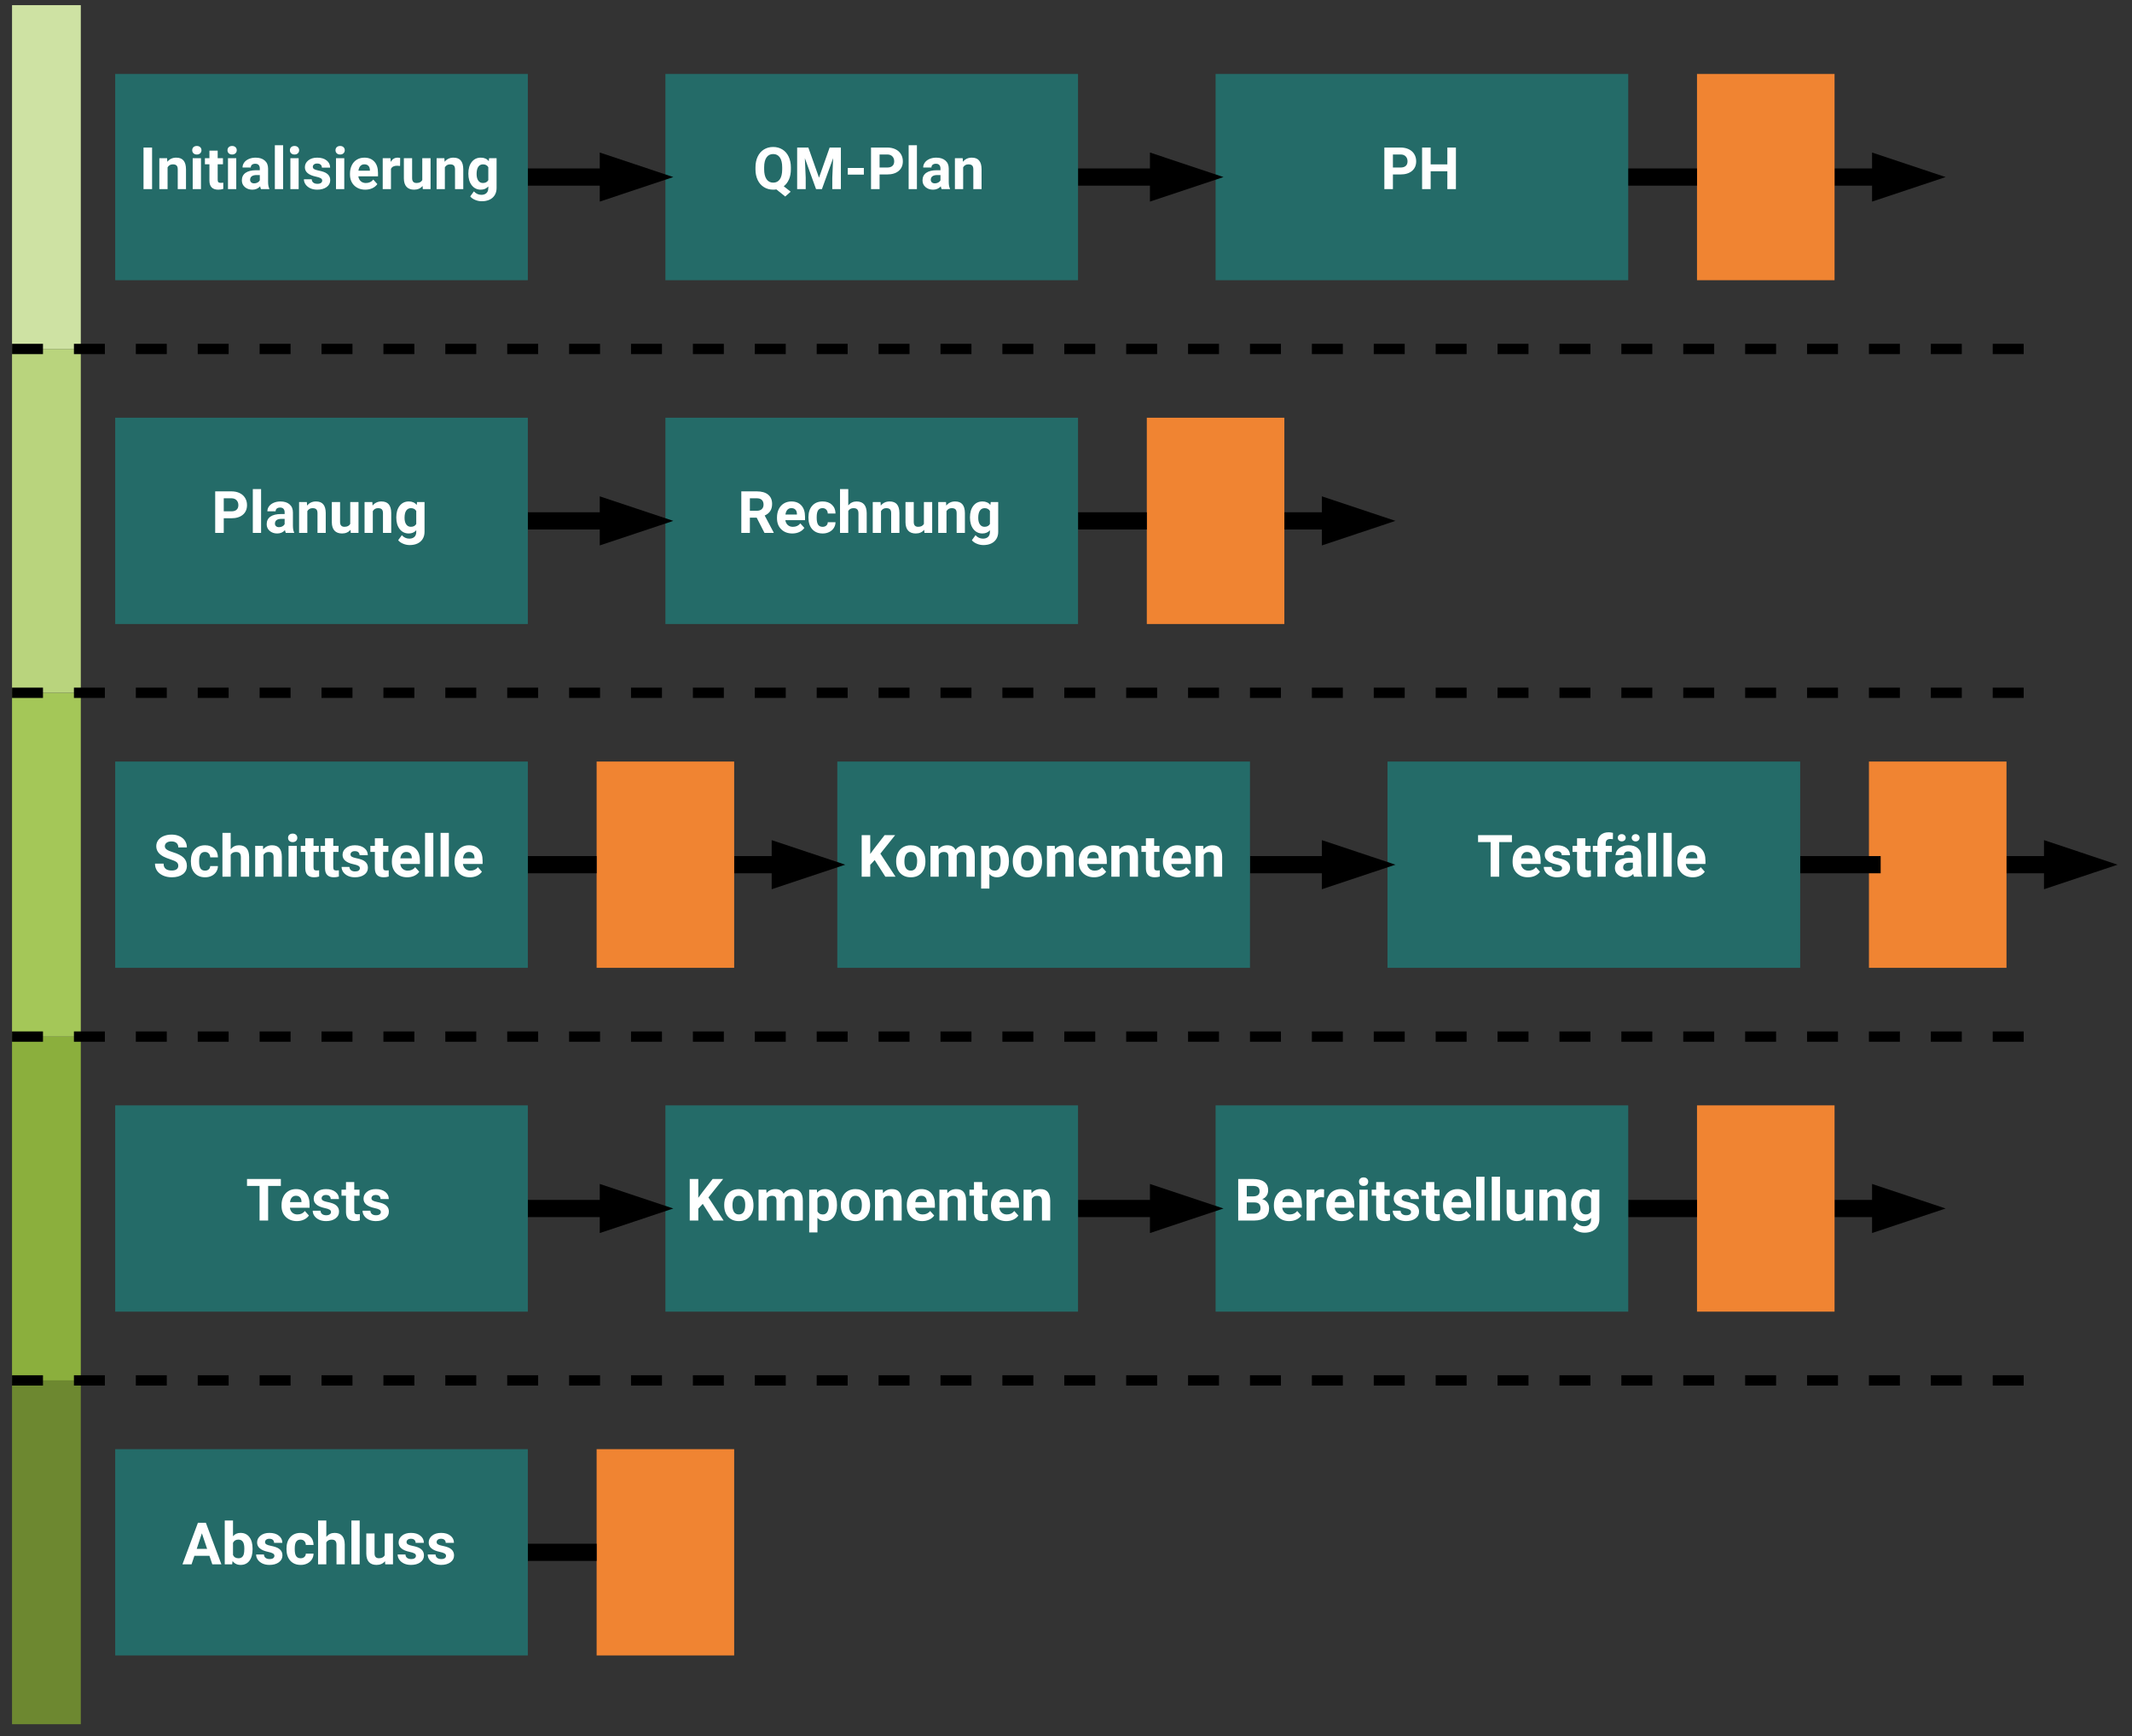<svg width="100%" height="100%" viewBox="60 55 620 505" fill="none">
  <rect x="60" y="55" width="620" height="505" fill="#333333" stroke="none"/>
  <g id="planung-borders" class="fragment">
    <g id="planung-planung-abschlussborder">
      <path id="planung-Vector" d="M83.5 456.5H63.5V556.5H83.5V456.5Z" fill="#6D8830" />
    </g>
    <g id="planung-implborder">
        <path id="planung-Vector_3" d="M83.5 356.5H63.5V456.5H83.5V356.5Z" fill="#8BAF3D" />
        <path id="planung-Vector_4" d="M63.5 456.5H653.5" stroke="black" stroke-width="3" stroke-miterlimit="10" stroke-dasharray="9 9" />
    </g>
    <g id="planung-entwurfborder">
      <path id="planung-Vector_14" d="M83.5 256.5H63.5V356.5H83.5V256.5Z" fill="#A4C758" />
      <path id="planung-Vector_15" d="M63.5 356.5H653.5" stroke="black" stroke-width="3" stroke-miterlimit="10" stroke-dasharray="9 9" />
    </g>
    <g id="planung-planungborder">
      <path id="planung-Vector_25" d="M83.5 156.5H63.5V256.5H83.5V156.5Z" fill="#B9D47D" />
      <path id="planung-Vector_26" d="M63.5 256.5H653.5" stroke="black" stroke-width="3" stroke-miterlimit="10" stroke-dasharray="9 9" />
    </g>
    <g id="planung-initborder">
      <path id="planung-Vector_33" d="M83.5 56.5H63.5V156.5H83.5V56.5Z" fill="#CEE2A3" />
      <path id="planung-Vector_34" d="M63.5 156.5H653.5" stroke="black" stroke-width="3" stroke-miterlimit="10" stroke-dasharray="9 9" />
    </g>
  </g>

  <g id="planung-init" class="fragment">
      <g id="planung-init9">
        <path id="planung-Vector_35" d="M593.5 106.5H606.91" stroke="black" stroke-width="5" stroke-miterlimit="10" />
        <path id="planung-Vector_36" d="M617.91 106.5L606.91 110.17V102.83L617.91 106.5Z" fill="black" stroke="black" stroke-width="5" stroke-miterlimit="10" />
      </g>
      <path id="planung-init8" d="M593.5 76.5H553.5V136.5H593.5V76.5Z" fill="#F08432" />
      <path id="planung-init7" d="M533.5 106.5H553.5H523.5H543.5" stroke="black" stroke-width="5" stroke-miterlimit="10" />
      <g id="planung-init6">
        <path id="planung-Vector_37" d="M533.5 76.5H413.5V136.5H533.5V76.5Z" fill="#246B68" />
        <g id="planung-Group_19">
            <g id="planung-Group_20">
              <path id="planung-PH" d="M465.069 105.742V110H462.579V97.914H467.294C468.201 97.914 468.998 98.08 469.685 98.412C470.376 98.744 470.908 99.217 471.278 99.832C471.649 100.44 471.834 101.135 471.834 101.915C471.834 103.099 471.428 104.035 470.614 104.721C469.806 105.401 468.686 105.742 467.252 105.742H465.069ZM465.069 103.725H467.294C467.952 103.725 468.453 103.57 468.796 103.26C469.145 102.95 469.319 102.507 469.319 101.932C469.319 101.34 469.145 100.861 468.796 100.496C468.448 100.13 467.966 99.942 467.352 99.931H465.069V103.725ZM483.389 110H480.899V104.82H476.043V110H473.553V97.914H476.043V102.812H480.899V97.914H483.389V110Z" fill="white" />
            </g>
        </g>
      </g>
      <g id="planung-init5">
        <path id="planung-Vector_38" d="M373.5 106.5H396.91" stroke="black" stroke-width="5" stroke-miterlimit="10" />
        <path id="planung-Vector_39" d="M407.91 106.5L396.91 110.17V102.83L407.91 106.5Z" fill="black" stroke="black" stroke-width="5" stroke-miterlimit="10" />
      </g>
      <g id="planung-init3">
        <path id="planung-Vector_40" d="M373.5 76.5H253.5V136.5H373.5V76.5Z" fill="#246B68" />
        <g id="planung-Group_21">
            <g id="planung-Group_22">
              <path id="planung-QM-Plan" d="M289.99 104.231C289.99 105.36 289.808 106.342 289.442 107.178C289.077 108.008 288.571 108.675 287.923 109.178L289.932 110.755L288.347 112.158L285.773 110.091C285.48 110.141 285.176 110.166 284.86 110.166C283.859 110.166 282.965 109.925 282.179 109.444C281.393 108.962 280.785 108.276 280.353 107.385C279.921 106.489 279.703 105.459 279.697 104.297V103.7C279.697 102.51 279.91 101.464 280.336 100.562C280.768 99.654 281.374 98.96 282.154 98.478C282.94 97.992 283.837 97.748 284.844 97.748C285.851 97.748 286.745 97.992 287.525 98.478C288.311 98.96 288.917 99.654 289.343 100.562C289.774 101.464 289.99 102.507 289.99 103.691V104.231ZM287.467 103.683C287.467 102.416 287.24 101.453 286.786 100.794C286.332 100.136 285.685 99.807 284.844 99.807C284.008 99.807 283.363 100.133 282.91 100.786C282.456 101.434 282.226 102.385 282.221 103.642V104.231C282.221 105.465 282.448 106.422 282.901 107.103C283.355 107.784 284.008 108.124 284.86 108.124C285.696 108.124 286.338 107.798 286.786 107.145C287.234 106.486 287.461 105.529 287.467 104.272V103.683ZM295.07 97.914L298.175 106.68L301.263 97.914H304.533V110H302.035V106.696L302.284 100.994L299.021 110H297.312L294.058 101.002L294.307 106.696V110H291.816V97.914H295.07ZM311.215 105.792H306.542V103.857H311.215V105.792ZM315.789 105.742V110H313.299V97.914H318.014C318.921 97.914 319.718 98.08 320.404 98.412C321.096 98.744 321.627 99.217 321.998 99.832C322.369 100.44 322.554 101.135 322.554 101.915C322.554 103.099 322.147 104.035 321.334 104.721C320.526 105.401 319.405 105.742 317.972 105.742H315.789ZM315.789 103.725H318.014C318.672 103.725 319.173 103.57 319.516 103.26C319.865 102.95 320.039 102.507 320.039 101.932C320.039 101.34 319.865 100.861 319.516 100.496C319.167 100.13 318.686 99.942 318.072 99.931H315.789V103.725ZM326.646 110H324.239V97.25H326.646V110ZM333.835 110C333.724 109.784 333.644 109.516 333.594 109.195C333.013 109.842 332.258 110.166 331.328 110.166C330.448 110.166 329.718 109.911 329.137 109.402C328.561 108.893 328.273 108.251 328.273 107.477C328.273 106.525 328.625 105.794 329.328 105.285C330.036 104.776 331.057 104.519 332.391 104.513H333.495V103.999C333.495 103.583 333.387 103.251 333.171 103.002C332.961 102.753 332.626 102.629 332.167 102.629C331.763 102.629 331.444 102.726 331.212 102.919C330.985 103.113 330.872 103.379 330.872 103.716H328.473C328.473 103.196 328.633 102.715 328.954 102.272C329.275 101.829 329.729 101.483 330.315 101.234C330.902 100.98 331.561 100.853 332.291 100.853C333.398 100.853 334.275 101.132 334.922 101.691C335.575 102.244 335.902 103.025 335.902 104.032V107.925C335.907 108.777 336.026 109.422 336.259 109.859V110H333.835ZM331.851 108.332C332.205 108.332 332.532 108.254 332.831 108.099C333.129 107.939 333.351 107.726 333.495 107.46V105.916H332.598C331.397 105.916 330.758 106.331 330.681 107.161L330.672 107.302C330.672 107.601 330.778 107.847 330.988 108.041C331.198 108.235 331.486 108.332 331.851 108.332ZM339.953 101.019L340.027 102.056C340.669 101.254 341.53 100.853 342.609 100.853C343.561 100.853 344.269 101.132 344.734 101.691C345.199 102.25 345.437 103.085 345.448 104.198V110H343.049V104.256C343.049 103.747 342.938 103.379 342.717 103.152C342.495 102.919 342.127 102.803 341.613 102.803C340.938 102.803 340.431 103.091 340.094 103.667V110H337.695V101.019H339.953Z" fill="white" />
            </g>
        </g>
      </g>
      <g id="planung-init2">
        <path id="planung-Vector_41" d="M213.5 106.5H236.91" stroke="black" stroke-width="5" stroke-miterlimit="10" />
        <path id="planung-Vector_42" d="M247.91 106.5L236.91 110.17V102.83L247.91 106.5Z" fill="black" stroke="black" stroke-width="5" stroke-miterlimit="10" />
      </g>
      <g id="planung-init1">
        <path id="planung-Vector_43" d="M213.5 76.5H93.5V136.5H213.5V76.5Z" fill="#246B68" />
        <g id="planung-Group_23">
            <g id="planung-Group_24">
              <path id="planung-Initialisierung" d="M104.227 110H101.737V97.914H104.227V110ZM108.593 101.019L108.668 102.056C109.31 101.254 110.17 100.853 111.25 100.853C112.201 100.853 112.91 101.132 113.375 101.691C113.839 102.25 114.077 103.085 114.088 104.198V110H111.689V104.256C111.689 103.747 111.579 103.379 111.357 103.152C111.136 102.919 110.768 102.803 110.253 102.803C109.578 102.803 109.072 103.091 108.734 103.667V110H106.335V101.019H108.593ZM118.446 110H116.039V101.019H118.446V110ZM115.898 98.694C115.898 98.335 116.017 98.039 116.255 97.806C116.498 97.574 116.828 97.457 117.243 97.457C117.652 97.457 117.979 97.574 118.222 97.806C118.466 98.039 118.587 98.335 118.587 98.694C118.587 99.06 118.463 99.358 118.214 99.591C117.97 99.823 117.647 99.939 117.243 99.939C116.839 99.939 116.512 99.823 116.263 99.591C116.02 99.358 115.898 99.06 115.898 98.694ZM123.302 98.811V101.019H124.838V102.778H123.302V107.261C123.302 107.593 123.366 107.831 123.493 107.975C123.62 108.118 123.864 108.19 124.224 108.19C124.489 108.19 124.724 108.171 124.929 108.132V109.95C124.459 110.094 123.975 110.166 123.477 110.166C121.794 110.166 120.937 109.317 120.903 107.618V102.778H119.592V101.019H120.903V98.811H123.302ZM128.706 110H126.299V101.019H128.706V110ZM126.158 98.694C126.158 98.335 126.277 98.039 126.515 97.806C126.758 97.574 127.087 97.457 127.502 97.457C127.912 97.457 128.238 97.574 128.482 97.806C128.725 98.039 128.847 98.335 128.847 98.694C128.847 99.06 128.723 99.358 128.474 99.591C128.23 99.823 127.906 99.939 127.502 99.939C127.098 99.939 126.772 99.823 126.523 99.591C126.279 99.358 126.158 99.06 126.158 98.694ZM135.895 110C135.784 109.784 135.704 109.516 135.654 109.195C135.073 109.842 134.317 110.166 133.388 110.166C132.508 110.166 131.777 109.911 131.196 109.402C130.621 108.893 130.333 108.251 130.333 107.477C130.333 106.525 130.684 105.794 131.387 105.285C132.096 104.776 133.117 104.519 134.45 104.513H135.554V103.999C135.554 103.583 135.446 103.251 135.23 103.002C135.02 102.753 134.685 102.629 134.226 102.629C133.822 102.629 133.504 102.726 133.271 102.919C133.045 103.113 132.931 103.379 132.931 103.716H130.532C130.532 103.196 130.693 102.715 131.014 102.272C131.335 101.829 131.788 101.483 132.375 101.234C132.962 100.98 133.62 100.853 134.351 100.853C135.457 100.853 136.334 101.132 136.982 101.691C137.635 102.244 137.961 103.025 137.961 104.032V107.925C137.967 108.777 138.086 109.422 138.318 109.859V110H135.895ZM133.911 108.332C134.265 108.332 134.591 108.254 134.89 108.099C135.189 107.939 135.41 107.726 135.554 107.46V105.916H134.658C133.457 105.916 132.818 106.331 132.74 107.161L132.732 107.302C132.732 107.601 132.837 107.847 133.047 108.041C133.258 108.235 133.545 108.332 133.911 108.332ZM142.336 110H139.929V97.25H142.336V110ZM146.852 110H144.444V101.019H146.852V110ZM144.303 98.694C144.303 98.335 144.422 98.039 144.66 97.806C144.904 97.574 145.233 97.457 145.648 97.457C146.057 97.457 146.384 97.574 146.627 97.806C146.871 98.039 146.993 98.335 146.993 98.694C146.993 99.06 146.868 99.358 146.619 99.591C146.376 99.823 146.052 99.939 145.648 99.939C145.244 99.939 144.917 99.823 144.668 99.591C144.425 99.358 144.303 99.06 144.303 98.694ZM153.7 107.518C153.7 107.225 153.553 106.995 153.26 106.829C152.972 106.658 152.507 106.505 151.865 106.373C149.729 105.924 148.661 105.017 148.661 103.65C148.661 102.853 148.99 102.189 149.649 101.658C150.313 101.121 151.179 100.853 152.247 100.853C153.387 100.853 154.297 101.121 154.978 101.658C155.664 102.194 156.007 102.892 156.007 103.75H153.608C153.608 103.406 153.498 103.124 153.276 102.903C153.055 102.676 152.709 102.562 152.239 102.562C151.835 102.562 151.522 102.654 151.301 102.836C151.079 103.019 150.969 103.251 150.969 103.534C150.969 103.799 151.093 104.015 151.342 104.181C151.597 104.342 152.023 104.483 152.621 104.604C153.218 104.721 153.722 104.854 154.131 105.003C155.399 105.468 156.032 106.273 156.032 107.418C156.032 108.237 155.681 108.902 154.978 109.411C154.275 109.914 153.368 110.166 152.255 110.166C151.503 110.166 150.833 110.033 150.247 109.768C149.666 109.496 149.209 109.128 148.877 108.664C148.545 108.193 148.379 107.687 148.379 107.145H150.653C150.675 107.571 150.833 107.897 151.126 108.124C151.42 108.351 151.813 108.464 152.305 108.464C152.764 108.464 153.11 108.379 153.343 108.207C153.581 108.03 153.7 107.8 153.7 107.518ZM160.116 110H157.709V101.019H160.116V110ZM157.568 98.694C157.568 98.335 157.687 98.039 157.925 97.806C158.168 97.574 158.498 97.457 158.913 97.457C159.322 97.457 159.649 97.574 159.892 97.806C160.136 98.039 160.257 98.335 160.257 98.694C160.257 99.06 160.133 99.358 159.884 99.591C159.64 99.823 159.317 99.939 158.913 99.939C158.509 99.939 158.182 99.823 157.933 99.591C157.69 99.358 157.568 99.06 157.568 98.694ZM166.234 110.166C164.917 110.166 163.843 109.762 163.013 108.954C162.189 108.146 161.776 107.07 161.776 105.725V105.493C161.776 104.591 161.951 103.785 162.299 103.077C162.648 102.363 163.14 101.815 163.777 101.434C164.419 101.046 165.149 100.853 165.968 100.853C167.197 100.853 168.162 101.24 168.865 102.015C169.574 102.789 169.928 103.888 169.928 105.31V106.29H164.208C164.286 106.876 164.518 107.347 164.906 107.701C165.299 108.055 165.794 108.232 166.392 108.232C167.316 108.232 168.038 107.897 168.558 107.228L169.737 108.547C169.377 109.056 168.89 109.455 168.276 109.743C167.662 110.025 166.981 110.166 166.234 110.166ZM165.96 102.795C165.484 102.795 165.097 102.955 164.798 103.276C164.505 103.597 164.316 104.057 164.233 104.654H167.57V104.463C167.559 103.932 167.415 103.523 167.139 103.235C166.862 102.942 166.469 102.795 165.96 102.795ZM176.344 103.268C176.018 103.224 175.73 103.202 175.481 103.202C174.573 103.202 173.979 103.509 173.696 104.123V110H171.297V101.019H173.563L173.63 102.089C174.111 101.265 174.778 100.853 175.63 100.853C175.896 100.853 176.145 100.889 176.377 100.96L176.344 103.268ZM182.885 109.087C182.293 109.806 181.474 110.166 180.428 110.166C179.465 110.166 178.729 109.889 178.22 109.336C177.717 108.783 177.459 107.972 177.448 106.904V101.019H179.847V106.821C179.847 107.756 180.273 108.224 181.125 108.224C181.939 108.224 182.498 107.941 182.802 107.377V101.019H185.209V110H182.952L182.885 109.087ZM189.227 101.019L189.302 102.056C189.944 101.254 190.804 100.853 191.883 100.853C192.835 100.853 193.543 101.132 194.008 101.691C194.473 102.25 194.711 103.085 194.722 104.198V110H192.323V104.256C192.323 103.747 192.213 103.379 191.991 103.152C191.77 102.919 191.402 102.803 190.887 102.803C190.212 102.803 189.706 103.091 189.368 103.667V110H186.969V101.019H189.227ZM196.2 105.443C196.2 104.065 196.526 102.955 197.179 102.114C197.838 101.273 198.723 100.853 199.835 100.853C200.82 100.853 201.587 101.19 202.135 101.865L202.234 101.019H204.409V109.701C204.409 110.487 204.229 111.17 203.87 111.751C203.515 112.333 203.015 112.775 202.367 113.08C201.72 113.384 200.962 113.536 200.093 113.536C199.434 113.536 198.792 113.403 198.167 113.138C197.542 112.878 197.069 112.54 196.748 112.125L197.81 110.664C198.408 111.334 199.133 111.668 199.985 111.668C200.621 111.668 201.117 111.497 201.471 111.154C201.825 110.816 202.002 110.335 202.002 109.709V109.228C201.449 109.853 200.721 110.166 199.819 110.166C198.74 110.166 197.865 109.745 197.196 108.904C196.532 108.058 196.2 106.937 196.2 105.542V105.443ZM198.599 105.617C198.599 106.431 198.762 107.07 199.088 107.535C199.415 107.994 199.863 108.224 200.433 108.224C201.164 108.224 201.687 107.95 202.002 107.402V103.625C201.681 103.077 201.164 102.803 200.45 102.803C199.874 102.803 199.42 103.038 199.088 103.509C198.762 103.979 198.599 104.682 198.599 105.617Z" fill="white" />
            </g>
        </g>
      </g>
  </g>
  <g id="planung-planung" class="fragment">
      <g id="planung-planung6">
        <path id="planung-Vector_27" d="M433.5 206.5H446.91" stroke="black" stroke-width="5" stroke-miterlimit="10" />
        <path id="planung-Vector_28" d="M457.91 206.5L446.91 210.17V202.83L457.91 206.5Z" fill="black" stroke="black" stroke-width="5" stroke-miterlimit="10" />
      </g>
      <path id="planung-planung5" d="M433.5 176.5H393.5V236.5H433.5V176.5Z" fill="#F08432" />
      <path id="planung-planung4" d="M373.5 206.5H393.5" stroke="black" stroke-width="5" stroke-miterlimit="10" />
      <g id="planung-planung3">
        <path id="planung-Vector_29" d="M373.5 176.5H253.5V236.5H373.5V176.5Z" fill="#246B68" />
        <g id="planung-Group_15">
            <g id="planung-Group_16">
              <path id="planung-Rechnung" d="M280.053 205.576H278.069V210H275.579V197.914H280.07C281.498 197.914 282.599 198.232 283.374 198.869C284.148 199.505 284.536 200.404 284.536 201.566C284.536 202.391 284.356 203.08 283.996 203.633C283.642 204.181 283.102 204.618 282.377 204.945L284.992 209.884V210H282.319L280.053 205.576ZM278.069 203.559H280.078C280.703 203.559 281.188 203.401 281.531 203.085C281.874 202.764 282.045 202.325 282.045 201.766C282.045 201.196 281.882 200.747 281.556 200.421C281.235 200.094 280.739 199.931 280.07 199.931H278.069V203.559ZM290.413 210.166C289.096 210.166 288.022 209.762 287.192 208.954C286.367 208.146 285.955 207.07 285.955 205.725V205.493C285.955 204.591 286.129 203.785 286.478 203.077C286.827 202.363 287.319 201.815 287.956 201.434C288.597 201.046 289.328 200.853 290.147 200.853C291.375 200.853 292.341 201.24 293.044 202.015C293.752 202.789 294.106 203.888 294.106 205.31V206.29H288.387C288.465 206.876 288.697 207.347 289.084 207.701C289.477 208.055 289.973 208.232 290.57 208.232C291.494 208.232 292.217 207.897 292.737 207.228L293.916 208.547C293.556 209.056 293.069 209.455 292.455 209.743C291.84 210.025 291.16 210.166 290.413 210.166ZM290.139 202.795C289.663 202.795 289.275 202.955 288.977 203.276C288.683 203.597 288.495 204.057 288.412 204.654H291.749V204.463C291.738 203.932 291.594 203.523 291.317 203.235C291.041 202.942 290.648 202.795 290.139 202.795ZM299.211 208.232C299.654 208.232 300.014 208.11 300.291 207.867C300.567 207.623 300.711 207.299 300.722 206.896H302.972C302.966 207.504 302.8 208.063 302.474 208.572C302.147 209.076 301.699 209.469 301.129 209.751C300.564 210.028 299.939 210.166 299.253 210.166C297.969 210.166 296.956 209.759 296.215 208.946C295.473 208.127 295.103 206.998 295.103 205.559V205.401C295.103 204.018 295.471 202.914 296.207 202.089C296.943 201.265 297.952 200.853 299.236 200.853C300.36 200.853 301.259 201.174 301.934 201.815C302.615 202.452 302.961 203.301 302.972 204.364H300.722C300.711 203.899 300.567 203.523 300.291 203.235C300.014 202.942 299.649 202.795 299.195 202.795C298.636 202.795 298.213 203 297.925 203.409C297.643 203.813 297.501 204.472 297.501 205.385V205.634C297.501 206.558 297.643 207.222 297.925 207.626C298.207 208.03 298.636 208.232 299.211 208.232ZM306.682 201.998C307.319 201.234 308.118 200.853 309.081 200.853C311.029 200.853 312.017 201.984 312.044 204.248V210H309.646V204.314C309.646 203.799 309.535 203.42 309.313 203.177C309.092 202.928 308.724 202.803 308.209 202.803C307.507 202.803 306.998 203.074 306.682 203.617V210H304.283V197.25H306.682V201.998ZM316.062 201.019L316.137 202.056C316.779 201.254 317.639 200.853 318.718 200.853C319.67 200.853 320.378 201.132 320.843 201.691C321.308 202.25 321.546 203.085 321.557 204.198V210H319.158V204.256C319.158 203.747 319.048 203.379 318.826 203.152C318.605 202.919 318.237 202.803 317.722 202.803C317.047 202.803 316.541 203.091 316.203 203.667V210H313.804V201.019H316.062ZM328.762 209.087C328.17 209.806 327.351 210.166 326.305 210.166C325.342 210.166 324.606 209.889 324.097 209.336C323.594 208.783 323.336 207.972 323.325 206.904V201.019H325.724V206.821C325.724 207.756 326.15 208.224 327.002 208.224C327.816 208.224 328.375 207.941 328.679 207.377V201.019H331.086V210H328.829L328.762 209.087ZM335.104 201.019L335.179 202.056C335.821 201.254 336.681 200.853 337.76 200.853C338.712 200.853 339.42 201.132 339.885 201.691C340.35 202.25 340.588 203.085 340.599 204.198V210H338.2V204.256C338.2 203.747 338.09 203.379 337.868 203.152C337.647 202.919 337.279 202.803 336.764 202.803C336.089 202.803 335.583 203.091 335.245 203.667V210H332.846V201.019H335.104ZM342.077 205.443C342.077 204.065 342.403 202.955 343.056 202.114C343.715 201.273 344.6 200.853 345.712 200.853C346.697 200.853 347.464 201.19 348.012 201.865L348.111 201.019H350.286V209.701C350.286 210.487 350.106 211.17 349.747 211.751C349.392 212.333 348.892 212.775 348.244 213.08C347.597 213.384 346.839 213.536 345.97 213.536C345.311 213.536 344.669 213.403 344.044 213.138C343.419 212.878 342.945 212.54 342.625 212.125L343.687 210.664C344.285 211.334 345.01 211.668 345.862 211.668C346.498 211.668 346.993 211.497 347.348 211.154C347.702 210.816 347.879 210.335 347.879 209.709V209.228C347.326 209.853 346.598 210.166 345.696 210.166C344.617 210.166 343.742 209.745 343.073 208.904C342.409 208.058 342.077 206.937 342.077 205.542V205.443ZM344.476 205.617C344.476 206.431 344.639 207.07 344.965 207.535C345.292 207.994 345.74 208.224 346.31 208.224C347.041 208.224 347.563 207.95 347.879 207.402V203.625C347.558 203.077 347.041 202.803 346.327 202.803C345.751 202.803 345.297 203.038 344.965 203.509C344.639 203.979 344.476 204.682 344.476 205.617Z" fill="white" />
            </g>
        </g>
      </g>
      <g id="planung-planung2">
        <path id="planung-Vector_30" d="M213.5 206.5H236.91" stroke="black" stroke-width="5" stroke-miterlimit="10" />
        <path id="planung-Vector_31" d="M247.91 206.5L236.91 210.17V202.83L247.91 206.5Z" fill="black" stroke="black" stroke-width="5" stroke-miterlimit="10" />
      </g>
      <g id="planung-planung1">
        <path id="planung-Vector_32" d="M213.5 176.5H93.5V236.5H213.5V176.5Z" fill="#246B68" />
        <g id="planung-Group_17">
            <g id="planung-Group_18">
              <path id="planung-Planung" d="M125.069 205.742V210H122.579V197.914H127.294C128.201 197.914 128.998 198.08 129.685 198.412C130.376 198.744 130.908 199.217 131.278 199.832C131.649 200.44 131.834 201.135 131.834 201.915C131.834 203.099 131.428 204.035 130.614 204.721C129.806 205.401 128.686 205.742 127.252 205.742H125.069ZM125.069 203.725H127.294C127.952 203.725 128.453 203.57 128.796 203.26C129.145 202.95 129.319 202.507 129.319 201.932C129.319 201.34 129.145 200.861 128.796 200.496C128.448 200.13 127.966 199.942 127.352 199.931H125.069V203.725ZM135.927 210H133.52V197.25H135.927V210ZM143.115 210C143.005 209.784 142.924 209.516 142.875 209.195C142.293 209.842 141.538 210.166 140.608 210.166C139.729 210.166 138.998 209.911 138.417 209.402C137.841 208.893 137.554 208.251 137.554 207.477C137.554 206.525 137.905 205.794 138.608 205.285C139.316 204.776 140.337 204.519 141.671 204.513H142.775V203.999C142.775 203.583 142.667 203.251 142.451 203.002C142.241 202.753 141.906 202.629 141.447 202.629C141.043 202.629 140.725 202.726 140.492 202.919C140.265 203.113 140.152 203.379 140.152 203.716H137.753C137.753 203.196 137.913 202.715 138.234 202.272C138.555 201.829 139.009 201.483 139.596 201.234C140.182 200.98 140.841 200.853 141.571 200.853C142.678 200.853 143.555 201.132 144.203 201.691C144.856 202.244 145.182 203.025 145.182 204.032V207.925C145.188 208.777 145.307 209.422 145.539 209.859V210H143.115ZM141.131 208.332C141.486 208.332 141.812 208.254 142.111 208.099C142.41 207.939 142.631 207.726 142.775 207.46V205.916H141.878C140.678 205.916 140.038 206.331 139.961 207.161L139.953 207.302C139.953 207.601 140.058 207.847 140.268 208.041C140.478 208.235 140.766 208.332 141.131 208.332ZM149.233 201.019L149.308 202.056C149.95 201.254 150.81 200.853 151.889 200.853C152.841 200.853 153.549 201.132 154.014 201.691C154.479 202.25 154.717 203.085 154.728 204.198V210H152.329V204.256C152.329 203.747 152.218 203.379 151.997 203.152C151.776 202.919 151.408 202.803 150.893 202.803C150.218 202.803 149.712 203.091 149.374 203.667V210H146.975V201.019H149.233ZM161.933 209.087C161.341 209.806 160.522 210.166 159.476 210.166C158.513 210.166 157.777 209.889 157.268 209.336C156.764 208.783 156.507 207.972 156.496 206.904V201.019H158.895V206.821C158.895 207.756 159.321 208.224 160.173 208.224C160.987 208.224 161.546 207.941 161.85 207.377V201.019H164.257V210H162L161.933 209.087ZM168.275 201.019L168.35 202.056C168.992 201.254 169.852 200.853 170.931 200.853C171.883 200.853 172.591 201.132 173.056 201.691C173.521 202.25 173.759 203.085 173.77 204.198V210H171.371V204.256C171.371 203.747 171.26 203.379 171.039 203.152C170.818 202.919 170.45 202.803 169.935 202.803C169.26 202.803 168.754 203.091 168.416 203.667V210H166.017V201.019H168.275ZM175.248 205.443C175.248 204.065 175.574 202.955 176.227 202.114C176.886 201.273 177.771 200.853 178.883 200.853C179.868 200.853 180.635 201.19 181.183 201.865L181.282 201.019H183.457V209.701C183.457 210.487 183.277 211.17 182.917 211.751C182.563 212.333 182.062 212.775 181.415 213.08C180.768 213.384 180.009 213.536 179.141 213.536C178.482 213.536 177.84 213.403 177.215 213.138C176.59 212.878 176.116 212.54 175.795 212.125L176.858 210.664C177.456 211.334 178.181 211.668 179.033 211.668C179.669 211.668 180.164 211.497 180.519 211.154C180.873 210.816 181.05 210.335 181.05 209.709V209.228C180.496 209.853 179.769 210.166 178.867 210.166C177.788 210.166 176.913 209.745 176.244 208.904C175.58 208.058 175.248 206.937 175.248 205.542V205.443ZM177.646 205.617C177.646 206.431 177.81 207.07 178.136 207.535C178.463 207.994 178.911 208.224 179.481 208.224C180.211 208.224 180.734 207.95 181.05 207.402V203.625C180.729 203.077 180.211 202.803 179.498 202.803C178.922 202.803 178.468 203.038 178.136 203.509C177.81 203.979 177.646 204.682 177.646 205.617Z" fill="white" />
            </g>
        </g>
      </g>
  </g>
  <g id="planung-entwurf" class="fragment">
      <g id="planung-entwurf10">
        <path id="planung-Vector_16" d="M643.5 306.5H656.91" stroke="black" stroke-width="5" stroke-miterlimit="10" />
        <path id="planung-Vector_17" d="M667.91 306.5L656.91 310.17V302.83L667.91 306.5Z" fill="black" stroke="black" stroke-width="5" stroke-miterlimit="10" />
      </g>
      <path id="planung-entwurf9" d="M643.5 276.5H603.5V336.5H643.5V276.5Z" fill="#F08432" />
      <path id="planung-entwurf8" d="M583.5 306.5H606.91" stroke="black" stroke-width="5" stroke-miterlimit="10" />
      <g id="planung-entwurf7">
        <path id="planung-Vector_18" d="M583.5 276.5H463.5V336.5H583.5V276.5Z" fill="#246B68" />
        <g id="planung-Group_9">
            <g id="planung-Group_10">
              <path id="planung-TestfÃ¤lle" d="M499.677 299.931H495.975V310H493.484V299.931H489.832V297.914H499.677V299.931ZM504.333 310.166C503.016 310.166 501.943 309.762 501.113 308.954C500.288 308.146 499.876 307.07 499.876 305.725V305.493C499.876 304.591 500.05 303.785 500.399 303.077C500.748 302.363 501.24 301.815 501.876 301.434C502.518 301.046 503.249 300.853 504.068 300.853C505.296 300.853 506.262 301.24 506.965 302.015C507.673 302.789 508.027 303.888 508.027 305.31V306.29H502.308C502.386 306.876 502.618 307.347 503.005 307.701C503.398 308.055 503.894 308.232 504.491 308.232C505.415 308.232 506.138 307.897 506.658 307.228L507.836 308.547C507.477 309.056 506.99 309.455 506.375 309.743C505.761 310.025 505.081 310.166 504.333 310.166ZM504.06 302.795C503.584 302.795 503.196 302.955 502.897 303.276C502.604 303.597 502.416 304.057 502.333 304.654H505.67V304.463C505.659 303.932 505.515 303.523 505.238 303.235C504.962 302.942 504.569 302.795 504.06 302.795ZM514.261 307.518C514.261 307.225 514.115 306.995 513.821 306.829C513.534 306.658 513.069 306.505 512.427 306.373C510.291 305.924 509.223 305.017 509.223 303.65C509.223 302.853 509.552 302.189 510.21 301.658C510.875 301.121 511.741 300.853 512.809 300.853C513.949 300.853 514.859 301.121 515.54 301.658C516.226 302.194 516.569 302.892 516.569 303.75H514.17C514.17 303.406 514.059 303.124 513.838 302.903C513.617 302.676 513.271 302.562 512.8 302.562C512.396 302.562 512.084 302.654 511.862 302.836C511.641 303.019 511.53 303.251 511.53 303.534C511.53 303.799 511.655 304.015 511.904 304.181C512.158 304.342 512.584 304.483 513.182 304.604C513.78 304.721 514.283 304.854 514.693 305.003C515.96 305.468 516.594 306.273 516.594 307.418C516.594 308.237 516.242 308.902 515.54 309.411C514.837 309.914 513.929 310.166 512.817 310.166C512.064 310.166 511.395 310.033 510.808 309.768C510.227 309.496 509.771 309.128 509.438 308.664C509.106 308.193 508.94 307.687 508.94 307.145H511.215C511.237 307.571 511.395 307.897 511.688 308.124C511.981 308.351 512.374 308.464 512.867 308.464C513.326 308.464 513.672 308.379 513.904 308.207C514.142 308.03 514.261 307.8 514.261 307.518ZM521.018 298.811V301.019H522.554V302.778H521.018V307.261C521.018 307.593 521.082 307.831 521.209 307.975C521.336 308.118 521.58 308.19 521.939 308.19C522.205 308.19 522.44 308.171 522.645 308.132V309.95C522.175 310.094 521.69 310.166 521.192 310.166C519.51 310.166 518.652 309.317 518.619 307.618V302.778H517.308V301.019H518.619V298.811H521.018ZM524.546 310V302.778H523.209V301.019H524.546V300.255C524.546 299.248 524.834 298.467 525.409 297.914C525.99 297.355 526.801 297.076 527.841 297.076C528.173 297.076 528.58 297.131 529.062 297.242L529.037 299.101C528.837 299.051 528.594 299.026 528.306 299.026C527.404 299.026 526.953 299.45 526.953 300.296V301.019H528.738V302.778H526.953V310H524.546ZM535.188 310C535.077 309.784 534.997 309.516 534.947 309.195C534.366 309.842 533.61 310.166 532.681 310.166C531.801 310.166 531.07 309.911 530.489 309.402C529.914 308.893 529.626 308.251 529.626 307.477C529.626 306.525 529.977 305.794 530.68 305.285C531.389 304.776 532.41 304.519 533.743 304.513H534.847V303.999C534.847 303.583 534.739 303.251 534.523 303.002C534.313 302.753 533.978 302.629 533.519 302.629C533.115 302.629 532.797 302.726 532.564 302.919C532.338 303.113 532.224 303.379 532.224 303.716H529.825C529.825 303.196 529.986 302.715 530.307 302.272C530.628 301.829 531.081 301.483 531.668 301.234C532.255 300.98 532.913 300.853 533.644 300.853C534.75 300.853 535.627 301.132 536.275 301.691C536.928 302.244 537.254 303.025 537.254 304.032V307.925C537.26 308.777 537.379 309.422 537.611 309.859V310H535.188ZM533.204 308.332C533.558 308.332 533.884 308.254 534.183 308.099C534.482 307.939 534.703 307.726 534.847 307.46V305.916H533.951C532.75 305.916 532.111 306.331 532.033 307.161L532.025 307.302C532.025 307.601 532.13 307.847 532.34 308.041C532.551 308.235 532.838 308.332 533.204 308.332ZM532.764 298.669C532.764 298.963 532.656 299.212 532.44 299.417C532.224 299.616 531.947 299.715 531.61 299.715C531.267 299.715 530.99 299.613 530.78 299.408C530.569 299.203 530.464 298.957 530.464 298.669C530.464 298.382 530.569 298.135 530.78 297.931C530.99 297.72 531.267 297.615 531.61 297.615C531.953 297.615 532.23 297.72 532.44 297.931C532.656 298.135 532.764 298.382 532.764 298.669ZM534.507 298.669C534.507 298.371 534.618 298.122 534.839 297.922C535.066 297.718 535.34 297.615 535.661 297.615C535.987 297.615 536.258 297.718 536.474 297.922C536.695 298.127 536.806 298.376 536.806 298.669C536.806 298.957 536.701 299.206 536.491 299.417C536.28 299.621 536.004 299.724 535.661 299.724C535.318 299.724 535.038 299.621 534.822 299.417C534.612 299.206 534.507 298.957 534.507 298.669ZM541.629 310H539.222V297.25H541.629V310ZM546.145 310H543.737V297.25H546.145V310ZM552.262 310.166C550.945 310.166 549.872 309.762 549.042 308.954C548.217 308.146 547.805 307.07 547.805 305.725V305.493C547.805 304.591 547.979 303.785 548.328 303.077C548.676 302.363 549.169 301.815 549.805 301.434C550.447 301.046 551.178 300.853 551.997 300.853C553.225 300.853 554.191 301.24 554.894 302.015C555.602 302.789 555.956 303.888 555.956 305.31V306.29H550.237C550.314 306.876 550.547 307.347 550.934 307.701C551.327 308.055 551.822 308.232 552.42 308.232C553.344 308.232 554.066 307.897 554.586 307.228L555.765 308.547C555.405 309.056 554.918 309.455 554.304 309.743C553.69 310.025 553.009 310.166 552.262 310.166ZM551.988 302.795C551.512 302.795 551.125 302.955 550.826 303.276C550.533 303.597 550.345 304.057 550.262 304.654H553.599V304.463C553.588 303.932 553.444 303.523 553.167 303.235C552.89 302.942 552.497 302.795 551.988 302.795Z" fill="white" />
            </g>
        </g>
      </g>
      <g id="planung-entwurf6">
        <path id="planung-Vector_19" d="M423.5 306.5H446.91" stroke="black" stroke-width="5" stroke-miterlimit="10" />
        <path id="planung-Vector_20" d="M457.91 306.5L446.91 310.17V302.83L457.91 306.5Z" fill="black" stroke="black" stroke-width="5" stroke-miterlimit="10" />
      </g>
      <g id="planung-entwurf5">
        <path id="planung-Vector_21" d="M423.5 276.5H303.5V336.5H423.5V276.5Z" fill="#246B68" />
        <g id="planung-Group_11">
            <g id="planung-Group_12">
              <path id="planung-Komponenten_2" d="M314.364 305.152L313.069 306.547V310H310.579V297.914H313.069V303.393L314.165 301.89L317.245 297.914H320.308L316.016 303.285L320.432 310H317.469L314.364 305.152ZM320.606 305.426C320.606 304.535 320.778 303.741 321.121 303.044C321.464 302.347 321.957 301.807 322.599 301.425C323.246 301.043 323.996 300.853 324.848 300.853C326.06 300.853 327.048 301.223 327.812 301.965C328.581 302.706 329.01 303.714 329.098 304.986L329.115 305.601C329.115 306.979 328.73 308.085 327.961 308.921C327.192 309.751 326.16 310.166 324.865 310.166C323.57 310.166 322.535 309.751 321.76 308.921C320.991 308.091 320.606 306.962 320.606 305.534V305.426ZM323.005 305.601C323.005 306.453 323.166 307.106 323.487 307.56C323.808 308.008 324.267 308.232 324.865 308.232C325.446 308.232 325.9 308.011 326.226 307.568C326.553 307.12 326.716 306.406 326.716 305.426C326.716 304.591 326.553 303.943 326.226 303.484C325.9 303.025 325.44 302.795 324.848 302.795C324.262 302.795 323.808 303.025 323.487 303.484C323.166 303.938 323.005 304.643 323.005 305.601ZM332.842 301.019L332.917 302.023C333.553 301.243 334.413 300.853 335.498 300.853C336.655 300.853 337.449 301.309 337.88 302.222C338.511 301.309 339.41 300.853 340.578 300.853C341.552 300.853 342.277 301.138 342.753 301.708C343.229 302.272 343.467 303.124 343.467 304.264V310H341.06V304.272C341.06 303.763 340.96 303.393 340.761 303.16C340.562 302.922 340.21 302.803 339.707 302.803C338.987 302.803 338.489 303.146 338.212 303.833L338.221 310H335.822V304.281C335.822 303.761 335.719 303.384 335.515 303.152C335.31 302.919 334.961 302.803 334.469 302.803C333.788 302.803 333.296 303.085 332.991 303.65V310H330.592V301.019H332.842ZM353.403 305.592C353.403 306.976 353.087 308.085 352.457 308.921C351.831 309.751 350.985 310.166 349.917 310.166C349.009 310.166 348.276 309.851 347.717 309.22V313.453H345.318V301.019H347.542L347.625 301.898C348.207 301.201 348.965 300.853 349.9 300.853C351.007 300.853 351.867 301.262 352.481 302.081C353.096 302.9 353.403 304.029 353.403 305.468V305.592ZM351.004 305.418C351.004 304.582 350.854 303.938 350.556 303.484C350.262 303.03 349.833 302.803 349.269 302.803C348.516 302.803 347.999 303.091 347.717 303.667V307.344C348.01 307.936 348.533 308.232 349.286 308.232C350.431 308.232 351.004 307.294 351.004 305.418ZM354.523 305.426C354.523 304.535 354.695 303.741 355.038 303.044C355.381 302.347 355.874 301.807 356.516 301.425C357.163 301.043 357.913 300.853 358.765 300.853C359.977 300.853 360.965 301.223 361.729 301.965C362.498 302.706 362.927 303.714 363.015 304.986L363.032 305.601C363.032 306.979 362.647 308.085 361.878 308.921C361.109 309.751 360.077 310.166 358.782 310.166C357.487 310.166 356.452 309.751 355.677 308.921C354.908 308.091 354.523 306.962 354.523 305.534V305.426ZM356.922 305.601C356.922 306.453 357.083 307.106 357.404 307.56C357.725 308.008 358.184 308.232 358.782 308.232C359.363 308.232 359.817 308.011 360.143 307.568C360.47 307.12 360.633 306.406 360.633 305.426C360.633 304.591 360.47 303.943 360.143 303.484C359.817 303.025 359.357 302.795 358.765 302.795C358.179 302.795 357.725 303.025 357.404 303.484C357.083 303.938 356.922 304.643 356.922 305.601ZM366.717 301.019L366.792 302.056C367.434 301.254 368.294 300.853 369.374 300.853C370.325 300.853 371.034 301.132 371.499 301.691C371.963 302.25 372.201 303.085 372.212 304.198V310H369.813V304.256C369.813 303.747 369.703 303.379 369.481 303.152C369.26 302.919 368.892 302.803 368.377 302.803C367.702 302.803 367.196 303.091 366.858 303.667V310H364.459V301.019H366.717ZM378.172 310.166C376.855 310.166 375.782 309.762 374.952 308.954C374.127 308.146 373.715 307.07 373.715 305.725V305.493C373.715 304.591 373.889 303.785 374.238 303.077C374.586 302.363 375.079 301.815 375.715 301.434C376.357 301.046 377.088 300.853 377.907 300.853C379.135 300.853 380.101 301.24 380.804 302.015C381.512 302.789 381.866 303.888 381.866 305.31V306.29H376.147C376.224 306.876 376.457 307.347 376.844 307.701C377.237 308.055 377.732 308.232 378.33 308.232C379.254 308.232 379.976 307.897 380.497 307.228L381.675 308.547C381.316 309.056 380.829 309.455 380.214 309.743C379.6 310.025 378.919 310.166 378.172 310.166ZM377.898 302.795C377.423 302.795 377.035 302.955 376.736 303.276C376.443 303.597 376.255 304.057 376.172 304.654H379.509V304.463C379.498 303.932 379.354 303.523 379.077 303.235C378.8 302.942 378.408 302.795 377.898 302.795ZM385.444 301.019L385.519 302.056C386.16 301.254 387.021 300.853 388.1 300.853C389.052 300.853 389.76 301.132 390.225 301.691C390.69 302.25 390.928 303.085 390.939 304.198V310H388.54V304.256C388.54 303.747 388.429 303.379 388.208 303.152C387.987 302.919 387.619 302.803 387.104 302.803C386.429 302.803 385.923 303.091 385.585 303.667V310H383.186V301.019H385.444ZM395.637 298.811V301.019H397.173V302.778H395.637V307.261C395.637 307.593 395.701 307.831 395.828 307.975C395.955 308.118 396.199 308.19 396.559 308.19C396.824 308.19 397.059 308.171 397.264 308.132V309.95C396.794 310.094 396.31 310.166 395.812 310.166C394.129 310.166 393.271 309.317 393.238 307.618V302.778H391.927V301.019H393.238V298.811H395.637ZM402.643 310.166C401.326 310.166 400.252 309.762 399.422 308.954C398.598 308.146 398.186 307.07 398.186 305.725V305.493C398.186 304.591 398.36 303.785 398.708 303.077C399.057 302.363 399.55 301.815 400.186 301.434C400.828 301.046 401.558 300.853 402.377 300.853C403.606 300.853 404.572 301.24 405.274 302.015C405.983 302.789 406.337 303.888 406.337 305.31V306.29H400.618C400.695 306.876 400.928 307.347 401.315 307.701C401.708 308.055 402.203 308.232 402.801 308.232C403.725 308.232 404.447 307.897 404.967 307.228L406.146 308.547C405.786 309.056 405.299 309.455 404.685 309.743C404.071 310.025 403.39 310.166 402.643 310.166ZM402.369 302.795C401.893 302.795 401.506 302.955 401.207 303.276C400.914 303.597 400.726 304.057 400.643 304.654H403.979V304.463C403.968 303.932 403.825 303.523 403.548 303.235C403.271 302.942 402.878 302.795 402.369 302.795ZM409.915 301.019L409.989 302.056C410.631 301.254 411.492 300.853 412.571 300.853C413.523 300.853 414.231 301.132 414.696 301.691C415.161 302.25 415.399 303.085 415.41 304.198V310H413.011V304.256C413.011 303.747 412.9 303.379 412.679 303.152C412.457 302.919 412.089 302.803 411.575 302.803C410.9 302.803 410.393 303.091 410.056 303.667V310H407.657V301.019H409.915Z" fill="white" />
            </g>
        </g>
      </g>
      <g id="planung-entwurf4">
        <path id="planung-Vector_22" d="M273.5 306.5H286.91" stroke="black" stroke-width="5" stroke-miterlimit="10" />
        <path id="planung-Vector_23" d="M297.91 306.5L286.91 310.17V302.83L297.91 306.5Z" fill="black" stroke="black" stroke-width="5" stroke-miterlimit="10" />
      </g>
      <path id="planung-entwurf3" d="M273.5 276.5H233.5V336.5H273.5V276.5Z" fill="#F08432" />
      <path id="planung-entwurf2" d="M213.5 306.5H233.5H213.5ZM213.5 306.5H233.5" stroke="black" stroke-width="5" stroke-miterlimit="10" />
      <g id="planung-entwurf1">
        <path id="planung-Vector_24" d="M213.5 276.5H93.5V336.5H213.5V276.5Z" fill="#246B68" />
        <g id="planung-Group_13">
            <g id="planung-Group_14">
              <path id="planung-Schnittstelle" d="M111.846 306.829C111.846 306.359 111.68 305.999 111.348 305.75C111.016 305.495 110.418 305.23 109.555 304.953C108.692 304.671 108.008 304.394 107.505 304.123C106.132 303.382 105.446 302.383 105.446 301.126C105.446 300.473 105.629 299.892 105.994 299.383C106.365 298.869 106.893 298.467 107.58 298.18C108.271 297.892 109.046 297.748 109.904 297.748C110.767 297.748 111.536 297.906 112.211 298.221C112.887 298.531 113.41 298.971 113.78 299.541C114.157 300.111 114.345 300.758 114.345 301.483H111.854C111.854 300.93 111.68 300.501 111.332 300.197C110.983 299.887 110.493 299.732 109.862 299.732C109.254 299.732 108.78 299.862 108.443 300.122C108.105 300.377 107.937 300.714 107.937 301.135C107.937 301.528 108.133 301.857 108.526 302.123C108.924 302.388 109.508 302.637 110.277 302.87C111.694 303.296 112.726 303.824 113.374 304.455C114.021 305.086 114.345 305.872 114.345 306.812C114.345 307.858 113.949 308.68 113.158 309.278C112.366 309.87 111.301 310.166 109.962 310.166C109.032 310.166 108.186 309.997 107.422 309.66C106.658 309.317 106.074 308.849 105.67 308.257C105.272 307.665 105.073 306.979 105.073 306.198H107.571C107.571 307.532 108.368 308.199 109.962 308.199C110.554 308.199 111.016 308.08 111.348 307.842C111.68 307.598 111.846 307.261 111.846 306.829ZM119.616 308.232C120.058 308.232 120.418 308.11 120.695 307.867C120.972 307.623 121.115 307.299 121.126 306.896H123.376C123.37 307.504 123.204 308.063 122.878 308.572C122.551 309.076 122.103 309.469 121.533 309.751C120.969 310.028 120.343 310.166 119.657 310.166C118.373 310.166 117.361 309.759 116.619 308.946C115.878 308.127 115.507 306.998 115.507 305.559V305.401C115.507 304.018 115.875 302.914 116.611 302.089C117.347 301.265 118.357 300.853 119.641 300.853C120.764 300.853 121.663 301.174 122.338 301.815C123.019 302.452 123.365 303.301 123.376 304.364H121.126C121.115 303.899 120.972 303.523 120.695 303.235C120.418 302.942 120.053 302.795 119.599 302.795C119.04 302.795 118.617 303 118.329 303.409C118.047 303.813 117.906 304.472 117.906 305.385V305.634C117.906 306.558 118.047 307.222 118.329 307.626C118.611 308.03 119.04 308.232 119.616 308.232ZM127.086 301.998C127.723 301.234 128.522 300.853 129.485 300.853C131.433 300.853 132.421 301.984 132.449 304.248V310H130.05V304.314C130.05 303.799 129.939 303.42 129.718 303.177C129.496 302.928 129.128 302.803 128.614 302.803C127.911 302.803 127.402 303.074 127.086 303.617V310H124.688V297.25H127.086V301.998ZM136.466 301.019L136.541 302.056C137.183 301.254 138.043 300.853 139.123 300.853C140.074 300.853 140.783 301.132 141.248 301.691C141.712 302.25 141.95 303.085 141.961 304.198V310H139.562V304.256C139.562 303.747 139.452 303.379 139.23 303.152C139.009 302.919 138.641 302.803 138.126 302.803C137.451 302.803 136.945 303.091 136.607 303.667V310H134.208V301.019H136.466ZM146.319 310H143.912V301.019H146.319V310ZM143.771 298.694C143.771 298.335 143.89 298.039 144.128 297.806C144.371 297.574 144.701 297.458 145.116 297.458C145.525 297.458 145.852 297.574 146.095 297.806C146.339 298.039 146.46 298.335 146.46 298.694C146.46 299.06 146.336 299.358 146.087 299.591C145.843 299.823 145.52 299.939 145.116 299.939C144.712 299.939 144.385 299.823 144.136 299.591C143.893 299.358 143.771 299.06 143.771 298.694ZM151.175 298.811V301.019H152.711V302.778H151.175V307.261C151.175 307.593 151.239 307.831 151.366 307.975C151.493 308.118 151.737 308.19 152.097 308.19C152.362 308.19 152.597 308.171 152.802 308.132V309.95C152.332 310.094 151.848 310.166 151.35 310.166C149.667 310.166 148.81 309.317 148.776 307.618V302.778H147.465V301.019H148.776V298.811H151.175ZM156.919 298.811V301.019H158.455V302.778H156.919V307.261C156.919 307.593 156.983 307.831 157.11 307.975C157.238 308.118 157.481 308.19 157.841 308.19C158.106 308.19 158.342 308.171 158.546 308.132V309.95C158.076 310.094 157.592 310.166 157.094 310.166C155.411 310.166 154.554 309.317 154.521 307.618V302.778H153.209V301.019H154.521V298.811H156.919ZM164.656 307.518C164.656 307.225 164.509 306.995 164.216 306.829C163.928 306.658 163.463 306.505 162.821 306.373C160.685 305.924 159.617 305.017 159.617 303.65C159.617 302.853 159.946 302.189 160.605 301.658C161.269 301.121 162.135 300.853 163.203 300.853C164.343 300.853 165.253 301.121 165.934 301.658C166.62 302.194 166.963 302.892 166.963 303.75H164.564C164.564 303.406 164.454 303.124 164.232 302.903C164.011 302.676 163.665 302.562 163.195 302.562C162.791 302.562 162.478 302.654 162.257 302.836C162.035 303.019 161.925 303.251 161.925 303.534C161.925 303.799 162.049 304.015 162.298 304.181C162.553 304.342 162.979 304.483 163.577 304.604C164.174 304.721 164.678 304.854 165.087 305.003C166.355 305.468 166.988 306.273 166.988 307.418C166.988 308.237 166.637 308.902 165.934 309.411C165.231 309.914 164.324 310.166 163.211 310.166C162.459 310.166 161.789 310.033 161.203 309.768C160.622 309.496 160.165 309.128 159.833 308.664C159.501 308.193 159.335 307.687 159.335 307.145H161.609C161.632 307.571 161.789 307.897 162.083 308.124C162.376 308.351 162.769 308.464 163.261 308.464C163.721 308.464 164.066 308.379 164.299 308.207C164.537 308.03 164.656 307.8 164.656 307.518ZM171.413 298.811V301.019H172.948V302.778H171.413V307.261C171.413 307.593 171.476 307.831 171.604 307.975C171.731 308.118 171.974 308.19 172.334 308.19C172.6 308.19 172.835 308.171 173.04 308.132V309.95C172.569 310.094 172.085 310.166 171.587 310.166C169.905 310.166 169.047 309.317 169.014 307.618V302.778H167.702V301.019H169.014V298.811H171.413ZM178.418 310.166C177.101 310.166 176.028 309.762 175.198 308.954C174.373 308.146 173.961 307.07 173.961 305.725V305.493C173.961 304.591 174.135 303.785 174.484 303.077C174.833 302.363 175.325 301.815 175.961 301.434C176.603 301.046 177.334 300.853 178.153 300.853C179.381 300.853 180.347 301.24 181.05 302.015C181.758 302.789 182.112 303.888 182.112 305.31V306.29H176.393C176.471 306.876 176.703 307.347 177.09 307.701C177.483 308.055 177.979 308.232 178.576 308.232C179.5 308.232 180.222 307.897 180.743 307.228L181.921 308.547C181.562 309.056 181.075 309.455 180.46 309.743C179.846 310.025 179.166 310.166 178.418 310.166ZM178.145 302.795C177.669 302.795 177.281 302.955 176.982 303.276C176.689 303.597 176.501 304.057 176.418 304.654H179.755V304.463C179.744 303.932 179.6 303.523 179.323 303.235C179.047 302.942 178.654 302.795 178.145 302.795ZM186.014 310H183.606V297.25H186.014V310ZM190.529 310H188.122V297.25H190.529V310ZM196.647 310.166C195.33 310.166 194.256 309.762 193.426 308.954C192.602 308.146 192.189 307.07 192.189 305.725V305.493C192.189 304.591 192.364 303.785 192.712 303.077C193.061 302.363 193.554 301.815 194.19 301.434C194.832 301.046 195.562 300.853 196.381 300.853C197.61 300.853 198.576 301.24 199.278 302.015C199.987 302.789 200.341 303.888 200.341 305.31V306.29H194.622C194.699 306.876 194.931 307.347 195.319 307.701C195.712 308.055 196.207 308.232 196.805 308.232C197.729 308.232 198.451 307.897 198.971 307.228L200.15 308.547C199.79 309.056 199.303 309.455 198.689 309.743C198.075 310.025 197.394 310.166 196.647 310.166ZM196.373 302.795C195.897 302.795 195.51 302.955 195.211 303.276C194.918 303.597 194.729 304.057 194.646 304.654H197.983V304.463C197.972 303.932 197.828 303.523 197.552 303.235C197.275 302.942 196.882 302.795 196.373 302.795Z" fill="white" />
            </g>
        </g>
      </g>
  </g>
  <g id="planung-impl" class="fragment">
      <g id="planung-impl8">
        <path id="planung-Vector_5" d="M593.5 406.5H606.91" stroke="black" stroke-width="5" stroke-miterlimit="10" />
        <path id="planung-Vector_6" d="M617.91 406.5L606.91 410.17V402.83L617.91 406.5Z" fill="black" stroke="black" stroke-width="5" stroke-miterlimit="10" />
      </g>
      <path id="planung-impl7" d="M593.5 376.5H553.5V436.5H593.5V376.5Z" fill="#F08432" />
      <path id="planung-impl6" d="M533.5 406.5H553.5" stroke="black" stroke-width="5" stroke-miterlimit="10" />
      <g id="planung-impl5">
        <path id="planung-Vector_7" d="M533.5 376.5H413.5V436.5H533.5V376.5Z" fill="#246B68" />
        <g id="planung-Group_3">
            <g id="planung-Group_4">
              <path id="planung-Bereitstellung" d="M420.079 410V397.914H424.312C425.779 397.914 426.891 398.196 427.649 398.761C428.408 399.32 428.787 400.141 428.787 401.226C428.787 401.818 428.634 402.341 428.33 402.795C428.026 403.243 427.602 403.572 427.06 403.783C427.68 403.938 428.167 404.25 428.521 404.721C428.881 405.191 429.061 405.767 429.061 406.447C429.061 407.609 428.69 408.489 427.948 409.087C427.207 409.685 426.15 409.989 424.777 410H420.079ZM422.569 404.737V408H424.703C425.289 408 425.746 407.861 426.072 407.584C426.404 407.302 426.57 406.915 426.57 406.422C426.57 405.316 425.998 404.754 424.852 404.737H422.569ZM422.569 402.978H424.412C425.668 402.955 426.296 402.455 426.296 401.475C426.296 400.927 426.136 400.534 425.815 400.296C425.5 400.053 424.999 399.931 424.312 399.931H422.569V402.978ZM434.913 410.166C433.596 410.166 432.522 409.762 431.692 408.954C430.867 408.146 430.455 407.07 430.455 405.725V405.493C430.455 404.591 430.629 403.785 430.978 403.077C431.327 402.363 431.819 401.815 432.456 401.434C433.097 401.046 433.828 400.853 434.647 400.853C435.875 400.853 436.841 401.24 437.544 402.015C438.252 402.789 438.606 403.888 438.606 405.31V406.29H432.887C432.965 406.876 433.197 407.347 433.584 407.701C433.977 408.055 434.473 408.232 435.07 408.232C435.994 408.232 436.717 407.897 437.237 407.228L438.416 408.547C438.056 409.056 437.569 409.455 436.955 409.743C436.34 410.025 435.66 410.166 434.913 410.166ZM434.639 402.795C434.163 402.795 433.775 402.955 433.477 403.276C433.183 403.597 432.995 404.057 432.912 404.654H436.249V404.463C436.238 403.932 436.094 403.523 435.817 403.235C435.541 402.942 435.148 402.795 434.639 402.795ZM445.023 403.268C444.696 403.224 444.409 403.202 444.16 403.202C443.252 403.202 442.657 403.509 442.375 404.123V410H439.976V401.019H442.242L442.309 402.089C442.79 401.265 443.457 400.853 444.309 400.853C444.575 400.853 444.824 400.889 445.056 400.96L445.023 403.268ZM450.153 410.166C448.836 410.166 447.762 409.762 446.932 408.954C446.108 408.146 445.695 407.07 445.695 405.725V405.493C445.695 404.591 445.87 403.785 446.218 403.077C446.567 402.363 447.059 401.815 447.696 401.434C448.338 401.046 449.068 400.853 449.887 400.853C451.116 400.853 452.081 401.24 452.784 402.015C453.493 402.789 453.847 403.888 453.847 405.31V406.29H448.127C448.205 406.876 448.437 407.347 448.825 407.701C449.218 408.055 449.713 408.232 450.311 408.232C451.235 408.232 451.957 407.897 452.477 407.228L453.656 408.547C453.296 409.056 452.809 409.455 452.195 409.743C451.581 410.025 450.9 410.166 450.153 410.166ZM449.879 402.795C449.403 402.795 449.016 402.955 448.717 403.276C448.424 403.597 448.235 404.057 448.152 404.654H451.489V404.463C451.478 403.932 451.334 403.523 451.058 403.235C450.781 402.942 450.388 402.795 449.879 402.795ZM457.748 410H455.341V401.019H457.748V410ZM455.2 398.694C455.2 398.335 455.319 398.039 455.557 397.806C455.8 397.574 456.129 397.458 456.544 397.458C456.954 397.458 457.28 397.574 457.524 397.806C457.767 398.039 457.889 398.335 457.889 398.694C457.889 399.06 457.765 399.358 457.516 399.591C457.272 399.823 456.948 399.939 456.544 399.939C456.14 399.939 455.814 399.823 455.565 399.591C455.321 399.358 455.2 399.06 455.2 398.694ZM462.604 398.811V401.019H464.14V402.778H462.604V407.261C462.604 407.593 462.668 407.831 462.795 407.975C462.922 408.118 463.166 408.19 463.525 408.19C463.791 408.19 464.026 408.171 464.231 408.132V409.95C463.761 410.094 463.276 410.166 462.778 410.166C461.096 410.166 460.238 409.317 460.205 407.618V402.778H458.894V401.019H460.205V398.811H462.604ZM470.34 407.518C470.34 407.225 470.194 406.995 469.9 406.829C469.613 406.658 469.148 406.505 468.506 406.373C466.37 405.924 465.302 405.017 465.302 403.65C465.302 402.853 465.631 402.189 466.29 401.658C466.954 401.121 467.82 400.853 468.888 400.853C470.028 400.853 470.938 401.121 471.619 401.658C472.305 402.194 472.648 402.892 472.648 403.75H470.249C470.249 403.406 470.138 403.124 469.917 402.903C469.696 402.676 469.35 402.562 468.879 402.562C468.475 402.562 468.163 402.654 467.941 402.836C467.72 403.019 467.609 403.251 467.609 403.534C467.609 403.799 467.734 404.015 467.983 404.181C468.237 404.342 468.664 404.483 469.261 404.604C469.859 404.721 470.362 404.854 470.772 405.003C472.039 405.468 472.673 406.273 472.673 407.418C472.673 408.237 472.321 408.902 471.619 409.411C470.916 409.914 470.008 410.166 468.896 410.166C468.143 410.166 467.474 410.033 466.887 409.768C466.306 409.496 465.85 409.128 465.518 408.664C465.186 408.193 465.02 407.687 465.02 407.145H467.294C467.316 407.571 467.474 407.897 467.767 408.124C468.06 408.351 468.453 408.464 468.946 408.464C469.405 408.464 469.751 408.379 469.983 408.207C470.221 408.03 470.34 407.8 470.34 407.518ZM477.097 398.811V401.019H478.633V402.778H477.097V407.261C477.097 407.593 477.161 407.831 477.288 407.975C477.415 408.118 477.659 408.19 478.019 408.19C478.284 408.19 478.519 408.171 478.724 408.132V409.95C478.254 410.094 477.77 410.166 477.271 410.166C475.589 410.166 474.731 409.317 474.698 407.618V402.778H473.387V401.019H474.698V398.811H477.097ZM484.103 410.166C482.786 410.166 481.712 409.762 480.882 408.954C480.058 408.146 479.646 407.07 479.646 405.725V405.493C479.646 404.591 479.82 403.785 480.168 403.077C480.517 402.363 481.01 401.815 481.646 401.434C482.288 401.046 483.018 400.853 483.837 400.853C485.066 400.853 486.032 401.24 486.734 402.015C487.443 402.789 487.797 403.888 487.797 405.31V406.29H482.078C482.155 406.876 482.388 407.347 482.775 407.701C483.168 408.055 483.663 408.232 484.261 408.232C485.185 408.232 485.907 407.897 486.427 407.228L487.606 408.547C487.246 409.056 486.759 409.455 486.145 409.743C485.531 410.025 484.85 410.166 484.103 410.166ZM483.829 402.795C483.353 402.795 482.966 402.955 482.667 403.276C482.374 403.597 482.186 404.057 482.103 404.654H485.439V404.463C485.428 403.932 485.285 403.523 485.008 403.235C484.731 402.942 484.338 402.795 483.829 402.795ZM491.698 410H489.291V397.25H491.698V410ZM496.214 410H493.807V397.25H496.214V410ZM503.577 409.087C502.985 409.806 502.166 410.166 501.12 410.166C500.157 410.166 499.421 409.889 498.912 409.336C498.408 408.783 498.151 407.972 498.14 406.904V401.019H500.539V406.821C500.539 407.756 500.965 408.224 501.817 408.224C502.63 408.224 503.189 407.941 503.494 407.377V401.019H505.901V410H503.643L503.577 409.087ZM509.918 401.019L509.993 402.056C510.635 401.254 511.496 400.853 512.575 400.853C513.527 400.853 514.235 401.132 514.7 401.691C515.165 402.25 515.403 403.085 515.414 404.198V410H513.015V404.256C513.015 403.747 512.904 403.379 512.683 403.152C512.461 402.919 512.093 402.803 511.579 402.803C510.903 402.803 510.397 403.091 510.06 403.667V410H507.661V401.019H509.918ZM516.891 405.443C516.891 404.065 517.218 402.955 517.871 402.114C518.529 401.273 519.415 400.853 520.527 400.853C521.512 400.853 522.278 401.19 522.826 401.865L522.926 401.019H525.101V409.701C525.101 410.487 524.921 411.17 524.561 411.751C524.207 412.333 523.706 412.775 523.059 413.08C522.411 413.384 521.653 413.536 520.784 413.536C520.126 413.536 519.484 413.403 518.858 413.138C518.233 412.878 517.76 412.54 517.439 412.125L518.501 410.664C519.099 411.334 519.824 411.668 520.676 411.668C521.313 411.668 521.808 411.497 522.162 411.154C522.516 410.816 522.693 410.335 522.693 409.709V409.228C522.14 409.853 521.412 410.166 520.51 410.166C519.431 410.166 518.557 409.745 517.887 408.904C517.223 408.058 516.891 406.937 516.891 405.542V405.443ZM519.29 405.617C519.29 406.431 519.453 407.07 519.78 407.535C520.106 407.994 520.555 408.224 521.125 408.224C521.855 408.224 522.378 407.95 522.693 407.402V403.625C522.372 403.077 521.855 402.803 521.141 402.803C520.566 402.803 520.112 403.038 519.78 403.509C519.453 403.979 519.29 404.682 519.29 405.617Z" fill="white" />
            </g>
        </g>
      </g>
      <g id="planung-impl4">
        <path id="planung-Vector_8" d="M373.5 406.5H396.91" stroke="black" stroke-width="5" stroke-miterlimit="10" />
        <path id="planung-Vector_9" d="M407.91 406.5L396.91 410.17V402.83L407.91 406.5Z" fill="black" stroke="black" stroke-width="5" stroke-miterlimit="10" />
      </g>
      <g id="planung-impl3">
        <path id="planung-Vector_10" d="M373.5 376.5H253.5V436.5H373.5V376.5Z" fill="#246B68" />
        <g id="planung-Group_5">
            <g id="planung-Group_6">
              <path id="planung-Komponenten" d="M264.364 405.152L263.069 406.547V410H260.579V397.914H263.069V403.393L264.165 401.89L267.245 397.914H270.308L266.016 403.285L270.432 410H267.469L264.364 405.152ZM270.606 405.426C270.606 404.535 270.778 403.741 271.121 403.044C271.464 402.347 271.957 401.807 272.599 401.425C273.246 401.043 273.996 400.853 274.848 400.853C276.06 400.853 277.048 401.223 277.812 401.965C278.581 402.706 279.01 403.714 279.098 404.986L279.115 405.601C279.115 406.979 278.73 408.085 277.961 408.921C277.192 409.751 276.16 410.166 274.865 410.166C273.57 410.166 272.535 409.751 271.76 408.921C270.991 408.091 270.606 406.962 270.606 405.534V405.426ZM273.005 405.601C273.005 406.453 273.166 407.106 273.487 407.56C273.808 408.008 274.267 408.232 274.865 408.232C275.446 408.232 275.9 408.011 276.226 407.568C276.553 407.12 276.716 406.406 276.716 405.426C276.716 404.591 276.553 403.943 276.226 403.484C275.9 403.025 275.44 402.795 274.848 402.795C274.262 402.795 273.808 403.025 273.487 403.484C273.166 403.938 273.005 404.643 273.005 405.601ZM282.842 401.019L282.917 402.023C283.553 401.243 284.413 400.853 285.498 400.853C286.655 400.853 287.449 401.309 287.88 402.222C288.511 401.309 289.41 400.853 290.578 400.853C291.552 400.853 292.277 401.138 292.753 401.708C293.229 402.272 293.467 403.124 293.467 404.264V410H291.06V404.272C291.06 403.763 290.96 403.393 290.761 403.16C290.562 402.922 290.21 402.803 289.707 402.803C288.987 402.803 288.489 403.146 288.212 403.833L288.221 410H285.822V404.281C285.822 403.761 285.719 403.384 285.515 403.152C285.31 402.919 284.961 402.803 284.469 402.803C283.788 402.803 283.296 403.085 282.991 403.65V410H280.592V401.019H282.842ZM303.403 405.592C303.403 406.976 303.087 408.085 302.457 408.921C301.831 409.751 300.985 410.166 299.917 410.166C299.009 410.166 298.276 409.851 297.717 409.22V413.453H295.318V401.019H297.542L297.625 401.898C298.207 401.201 298.965 400.853 299.9 400.853C301.007 400.853 301.867 401.262 302.481 402.081C303.096 402.9 303.403 404.029 303.403 405.468V405.592ZM301.004 405.418C301.004 404.582 300.854 403.938 300.556 403.484C300.262 403.03 299.833 402.803 299.269 402.803C298.516 402.803 297.999 403.091 297.717 403.667V407.344C298.01 407.936 298.533 408.232 299.286 408.232C300.431 408.232 301.004 407.294 301.004 405.418ZM304.523 405.426C304.523 404.535 304.695 403.741 305.038 403.044C305.381 402.347 305.874 401.807 306.516 401.425C307.163 401.043 307.913 400.853 308.765 400.853C309.977 400.853 310.965 401.223 311.729 401.965C312.498 402.706 312.927 403.714 313.015 404.986L313.032 405.601C313.032 406.979 312.647 408.085 311.878 408.921C311.109 409.751 310.077 410.166 308.782 410.166C307.487 410.166 306.452 409.751 305.677 408.921C304.908 408.091 304.523 406.962 304.523 405.534V405.426ZM306.922 405.601C306.922 406.453 307.083 407.106 307.404 407.56C307.725 408.008 308.184 408.232 308.782 408.232C309.363 408.232 309.817 408.011 310.143 407.568C310.47 407.12 310.633 406.406 310.633 405.426C310.633 404.591 310.47 403.943 310.143 403.484C309.817 403.025 309.357 402.795 308.765 402.795C308.179 402.795 307.725 403.025 307.404 403.484C307.083 403.938 306.922 404.643 306.922 405.601ZM316.717 401.019L316.792 402.056C317.434 401.254 318.294 400.853 319.374 400.853C320.325 400.853 321.034 401.132 321.499 401.691C321.963 402.25 322.201 403.085 322.212 404.198V410H319.813V404.256C319.813 403.747 319.703 403.379 319.481 403.152C319.26 402.919 318.892 402.803 318.377 402.803C317.702 402.803 317.196 403.091 316.858 403.667V410H314.459V401.019H316.717ZM328.172 410.166C326.855 410.166 325.782 409.762 324.952 408.954C324.127 408.146 323.715 407.07 323.715 405.725V405.493C323.715 404.591 323.889 403.785 324.238 403.077C324.586 402.363 325.079 401.815 325.715 401.434C326.357 401.046 327.088 400.853 327.907 400.853C329.135 400.853 330.101 401.24 330.804 402.015C331.512 402.789 331.866 403.888 331.866 405.31V406.29H326.147C326.224 406.876 326.457 407.347 326.844 407.701C327.237 408.055 327.732 408.232 328.33 408.232C329.254 408.232 329.976 407.897 330.497 407.228L331.675 408.547C331.316 409.056 330.829 409.455 330.214 409.743C329.6 410.025 328.919 410.166 328.172 410.166ZM327.898 402.795C327.423 402.795 327.035 402.955 326.736 403.276C326.443 403.597 326.255 404.057 326.172 404.654H329.509V404.463C329.498 403.932 329.354 403.523 329.077 403.235C328.8 402.942 328.408 402.795 327.898 402.795ZM335.444 401.019L335.519 402.056C336.16 401.254 337.021 400.853 338.1 400.853C339.052 400.853 339.76 401.132 340.225 401.691C340.69 402.25 340.928 403.085 340.939 404.198V410H338.54V404.256C338.54 403.747 338.429 403.379 338.208 403.152C337.987 402.919 337.619 402.803 337.104 402.803C336.429 402.803 335.923 403.091 335.585 403.667V410H333.186V401.019H335.444ZM345.637 398.811V401.019H347.173V402.778H345.637V407.261C345.637 407.593 345.701 407.831 345.828 407.975C345.955 408.118 346.199 408.19 346.559 408.19C346.824 408.19 347.059 408.171 347.264 408.132V409.95C346.794 410.094 346.31 410.166 345.812 410.166C344.129 410.166 343.271 409.317 343.238 407.618V402.778H341.927V401.019H343.238V398.811H345.637ZM352.643 410.166C351.326 410.166 350.252 409.762 349.422 408.954C348.598 408.146 348.186 407.07 348.186 405.725V405.493C348.186 404.591 348.36 403.785 348.708 403.077C349.057 402.363 349.55 401.815 350.186 401.434C350.828 401.046 351.558 400.853 352.377 400.853C353.606 400.853 354.572 401.24 355.274 402.015C355.983 402.789 356.337 403.888 356.337 405.31V406.29H350.618C350.695 406.876 350.928 407.347 351.315 407.701C351.708 408.055 352.203 408.232 352.801 408.232C353.725 408.232 354.447 407.897 354.967 407.228L356.146 408.547C355.786 409.056 355.299 409.455 354.685 409.743C354.071 410.025 353.39 410.166 352.643 410.166ZM352.369 402.795C351.893 402.795 351.506 402.955 351.207 403.276C350.914 403.597 350.726 404.057 350.643 404.654H353.979V404.463C353.968 403.932 353.825 403.523 353.548 403.235C353.271 402.942 352.878 402.795 352.369 402.795ZM359.915 401.019L359.989 402.056C360.631 401.254 361.492 400.853 362.571 400.853C363.523 400.853 364.231 401.132 364.696 401.691C365.161 402.25 365.399 403.085 365.41 404.198V410H363.011V404.256C363.011 403.747 362.9 403.379 362.679 403.152C362.457 402.919 362.089 402.803 361.575 402.803C360.9 402.803 360.393 403.091 360.056 403.667V410H357.657V401.019H359.915Z" fill="white" />
            </g>
        </g>
      </g>
      <g id="planung-impl2">
        <path id="planung-Vector_11" d="M213.5 406.5H236.91" stroke="black" stroke-width="5" stroke-miterlimit="10" />
        <path id="planung-Vector_12" d="M247.91 406.5L236.91 410.17V402.83L247.91 406.5Z" fill="black" stroke="black" stroke-width="5" stroke-miterlimit="10" />
      </g>
      <g id="planung-impl1">
        <path id="planung-Vector_13" d="M213.5 376.5H93.5V436.5H213.5V376.5Z" fill="#246B68" />
        <g id="planung-Group_7">
            <g id="planung-Group_8">
              <path id="planung-Tests" d="M141.677 399.931H137.975V410H135.484V399.931H131.832V397.914H141.677V399.931ZM146.333 410.166C145.016 410.166 143.943 409.762 143.113 408.954C142.288 408.146 141.876 407.07 141.876 405.725V405.493C141.876 404.591 142.05 403.785 142.399 403.077C142.748 402.363 143.24 401.815 143.876 401.434C144.518 401.046 145.249 400.853 146.068 400.853C147.296 400.853 148.262 401.24 148.965 402.015C149.673 402.789 150.027 403.888 150.027 405.31V406.29H144.308C144.386 406.876 144.618 407.347 145.005 407.701C145.398 408.055 145.894 408.232 146.491 408.232C147.415 408.232 148.138 407.897 148.658 407.228L149.836 408.547C149.477 409.056 148.99 409.455 148.375 409.743C147.761 410.025 147.081 410.166 146.333 410.166ZM146.06 402.795C145.584 402.795 145.196 402.955 144.897 403.276C144.604 403.597 144.416 404.057 144.333 404.654H147.67V404.463C147.659 403.932 147.515 403.523 147.238 403.235C146.962 402.942 146.569 402.795 146.06 402.795ZM156.261 407.518C156.261 407.225 156.115 406.995 155.821 406.829C155.534 406.658 155.069 406.505 154.427 406.373C152.291 405.924 151.223 405.017 151.223 403.65C151.223 402.853 151.552 402.189 152.21 401.658C152.875 401.121 153.741 400.853 154.809 400.853C155.949 400.853 156.859 401.121 157.54 401.658C158.226 402.194 158.569 402.892 158.569 403.75H156.17C156.17 403.406 156.059 403.124 155.838 402.903C155.617 402.676 155.271 402.562 154.8 402.562C154.396 402.562 154.084 402.654 153.862 402.836C153.641 403.019 153.53 403.251 153.53 403.534C153.53 403.799 153.655 404.015 153.904 404.181C154.158 404.342 154.584 404.483 155.182 404.604C155.78 404.721 156.283 404.854 156.693 405.003C157.96 405.468 158.594 406.273 158.594 407.418C158.594 408.237 158.242 408.902 157.54 409.411C156.837 409.914 155.929 410.166 154.817 410.166C154.064 410.166 153.395 410.033 152.808 409.768C152.227 409.496 151.771 409.128 151.438 408.664C151.106 408.193 150.94 407.687 150.94 407.145H153.215C153.237 407.571 153.395 407.897 153.688 408.124C153.981 408.351 154.374 408.464 154.867 408.464C155.326 408.464 155.672 408.379 155.904 408.207C156.142 408.03 156.261 407.8 156.261 407.518ZM163.018 398.811V401.019H164.554V402.778H163.018V407.261C163.018 407.593 163.082 407.831 163.209 407.975C163.336 408.118 163.58 408.19 163.939 408.19C164.205 408.19 164.44 408.171 164.645 408.132V409.95C164.175 410.094 163.69 410.166 163.192 410.166C161.51 410.166 160.652 409.317 160.619 407.618V402.778H159.308V401.019H160.619V398.811H163.018ZM170.754 407.518C170.754 407.225 170.608 406.995 170.314 406.829C170.027 406.658 169.562 406.505 168.92 406.373C166.784 405.924 165.716 405.017 165.716 403.65C165.716 402.853 166.045 402.189 166.704 401.658C167.368 401.121 168.234 400.853 169.302 400.853C170.442 400.853 171.352 401.121 172.033 401.658C172.719 402.194 173.062 402.892 173.062 403.75H170.663C170.663 403.406 170.552 403.124 170.331 402.903C170.11 402.676 169.764 402.562 169.293 402.562C168.889 402.562 168.577 402.654 168.355 402.836C168.134 403.019 168.023 403.251 168.023 403.534C168.023 403.799 168.148 404.015 168.397 404.181C168.652 404.342 169.078 404.483 169.675 404.604C170.273 404.721 170.777 404.854 171.186 405.003C172.453 405.468 173.087 406.273 173.087 407.418C173.087 408.237 172.736 408.902 172.033 409.411C171.33 409.914 170.422 410.166 169.31 410.166C168.557 410.166 167.888 410.033 167.301 409.768C166.72 409.496 166.264 409.128 165.932 408.664C165.6 408.193 165.434 407.687 165.434 407.145H167.708C167.73 407.571 167.888 407.897 168.181 408.124C168.474 408.351 168.867 408.464 169.36 408.464C169.819 408.464 170.165 408.379 170.397 408.207C170.635 408.03 170.754 407.8 170.754 407.518Z" fill="white" />
            </g>
        </g>
      </g>
  </g>
  <g id="planung-abschluss" class="fragment">
      <path id="planung-abschluss3" d="M273.5 476.5H233.5V536.5H273.5V476.5Z" fill="#F08432" />
      <path id="planung-abschluss2" d="M213.5 506.5H233.5H213.5ZM213.5 506.5H233.5" stroke="black" stroke-width="5" stroke-miterlimit="10" />
      <g id="planung-abschluss1">
        <path id="planung-Vector_2" d="M213.5 476.5H93.5V536.5H213.5V476.5Z" fill="#246B68" />
        <g id="planung-Group">
            <g id="planung-Group_2">
              <path id="planung-Abschluss" d="M120.902 507.51H116.536L115.706 510H113.058L117.557 497.914H119.865L124.389 510H121.741L120.902 507.51ZM117.208 505.493H120.23L118.711 500.969L117.208 505.493ZM133.453 505.592C133.453 507.031 133.146 508.154 132.532 508.962C131.917 509.765 131.06 510.166 129.958 510.166C128.985 510.166 128.207 509.792 127.626 509.045L127.518 510H125.36V497.25H127.759V501.824C128.312 501.176 129.04 500.853 129.942 500.853C131.038 500.853 131.895 501.257 132.515 502.064C133.14 502.867 133.453 503.999 133.453 505.459V505.592ZM131.054 505.418C131.054 504.51 130.91 503.849 130.623 503.434C130.335 503.014 129.906 502.803 129.336 502.803C128.572 502.803 128.047 503.116 127.759 503.741V507.286C128.052 507.917 128.583 508.232 129.353 508.232C130.127 508.232 130.636 507.85 130.88 507.086C130.996 506.721 131.054 506.165 131.054 505.418ZM139.803 507.518C139.803 507.225 139.657 506.995 139.363 506.829C139.076 506.658 138.611 506.505 137.969 506.373C135.833 505.924 134.765 505.017 134.765 503.65C134.765 502.853 135.094 502.189 135.752 501.658C136.417 501.121 137.283 500.853 138.351 500.853C139.491 500.853 140.401 501.121 141.082 501.658C141.768 502.194 142.111 502.892 142.111 503.75H139.712C139.712 503.406 139.601 503.124 139.38 502.903C139.159 502.676 138.813 502.562 138.342 502.562C137.938 502.562 137.626 502.654 137.404 502.836C137.183 503.019 137.072 503.251 137.072 503.534C137.072 503.799 137.197 504.015 137.446 504.181C137.7 504.342 138.126 504.483 138.724 504.604C139.322 504.721 139.825 504.854 140.235 505.003C141.502 505.468 142.136 506.273 142.136 507.418C142.136 508.237 141.784 508.902 141.082 509.411C140.379 509.914 139.471 510.166 138.359 510.166C137.606 510.166 136.937 510.033 136.35 509.768C135.769 509.496 135.312 509.128 134.98 508.664C134.648 508.193 134.482 507.687 134.482 507.145H136.757C136.779 507.571 136.937 507.897 137.23 508.124C137.523 508.351 137.916 508.464 138.409 508.464C138.868 508.464 139.214 508.379 139.446 508.207C139.684 508.03 139.803 507.8 139.803 507.518ZM147.423 508.232C147.866 508.232 148.226 508.11 148.502 507.867C148.779 507.623 148.923 507.299 148.934 506.896H151.184C151.178 507.504 151.012 508.063 150.686 508.572C150.359 509.076 149.911 509.469 149.341 509.751C148.776 510.028 148.151 510.166 147.465 510.166C146.181 510.166 145.168 509.759 144.427 508.946C143.685 508.127 143.314 506.998 143.314 505.559V505.401C143.314 504.018 143.682 502.914 144.418 502.089C145.154 501.265 146.164 500.853 147.448 500.853C148.572 500.853 149.471 501.174 150.146 501.815C150.827 502.452 151.173 503.301 151.184 504.364H148.934C148.923 503.899 148.779 503.523 148.502 503.235C148.226 502.942 147.861 502.795 147.407 502.795C146.848 502.795 146.424 503 146.137 503.409C145.854 503.813 145.713 504.472 145.713 505.385V505.634C145.713 506.558 145.854 507.222 146.137 507.626C146.419 508.03 146.848 508.232 147.423 508.232ZM154.894 501.998C155.53 501.234 156.33 500.853 157.293 500.853C159.241 500.853 160.229 501.984 160.256 504.248V510H157.857V504.314C157.857 503.799 157.747 503.42 157.525 503.177C157.304 502.928 156.936 502.803 156.421 502.803C155.719 502.803 155.209 503.074 154.894 503.617V510H152.495V497.25H154.894V501.998ZM164.598 510H162.19V497.25H164.598V510ZM171.96 509.087C171.368 509.806 170.549 510.166 169.503 510.166C168.541 510.166 167.805 509.889 167.295 509.336C166.792 508.783 166.535 507.972 166.523 506.904V501.019H168.922V506.821C168.922 507.756 169.348 508.224 170.201 508.224C171.014 508.224 171.573 507.941 171.877 507.377V501.019H174.285V510H172.027L171.96 509.087ZM180.958 507.518C180.958 507.225 180.812 506.995 180.519 506.829C180.231 506.658 179.766 506.505 179.124 506.373C176.988 505.924 175.92 505.017 175.92 503.65C175.92 502.853 176.249 502.189 176.908 501.658C177.572 501.121 178.438 500.853 179.506 500.853C180.646 500.853 181.556 501.121 182.237 501.658C182.923 502.194 183.266 502.892 183.266 503.75H180.867C180.867 503.406 180.757 503.124 180.535 502.903C180.314 502.676 179.968 502.562 179.498 502.562C179.094 502.562 178.781 502.654 178.56 502.836C178.338 503.019 178.228 503.251 178.228 503.534C178.228 503.799 178.352 504.015 178.601 504.181C178.856 504.342 179.282 504.483 179.879 504.604C180.477 504.721 180.981 504.854 181.39 505.003C182.657 505.468 183.291 506.273 183.291 507.418C183.291 508.237 182.94 508.902 182.237 509.411C181.534 509.914 180.626 510.166 179.514 510.166C178.762 510.166 178.092 510.033 177.505 509.768C176.924 509.496 176.468 509.128 176.136 508.664C175.804 508.193 175.638 507.687 175.638 507.145H177.912C177.934 507.571 178.092 507.897 178.385 508.124C178.679 508.351 179.071 508.464 179.564 508.464C180.023 508.464 180.369 508.379 180.602 508.207C180.84 508.03 180.958 507.8 180.958 507.518ZM189.708 507.518C189.708 507.225 189.561 506.995 189.268 506.829C188.98 506.658 188.515 506.505 187.873 506.373C185.737 505.924 184.669 505.017 184.669 503.65C184.669 502.853 184.998 502.189 185.657 501.658C186.321 501.121 187.187 500.853 188.255 500.853C189.395 500.853 190.305 501.121 190.986 501.658C191.672 502.194 192.015 502.892 192.015 503.75H189.616C189.616 503.406 189.506 503.124 189.284 502.903C189.063 502.676 188.717 502.562 188.247 502.562C187.843 502.562 187.53 502.654 187.309 502.836C187.087 503.019 186.977 503.251 186.977 503.534C186.977 503.799 187.101 504.015 187.35 504.181C187.605 504.342 188.031 504.483 188.628 504.604C189.226 504.721 189.73 504.854 190.139 505.003C191.406 505.468 192.04 506.273 192.04 507.418C192.04 508.237 191.689 508.902 190.986 509.411C190.283 509.914 189.375 510.166 188.263 510.166C187.511 510.166 186.841 510.033 186.254 509.768C185.673 509.496 185.217 509.128 184.885 508.664C184.553 508.193 184.387 507.687 184.387 507.145H186.661C186.683 507.571 186.841 507.897 187.134 508.124C187.428 508.351 187.82 508.464 188.313 508.464C188.772 508.464 189.118 508.379 189.351 508.207C189.589 508.03 189.708 507.8 189.708 507.518Z" fill="white" />
            </g>
        </g>
      </g>
  </g>
</svg>